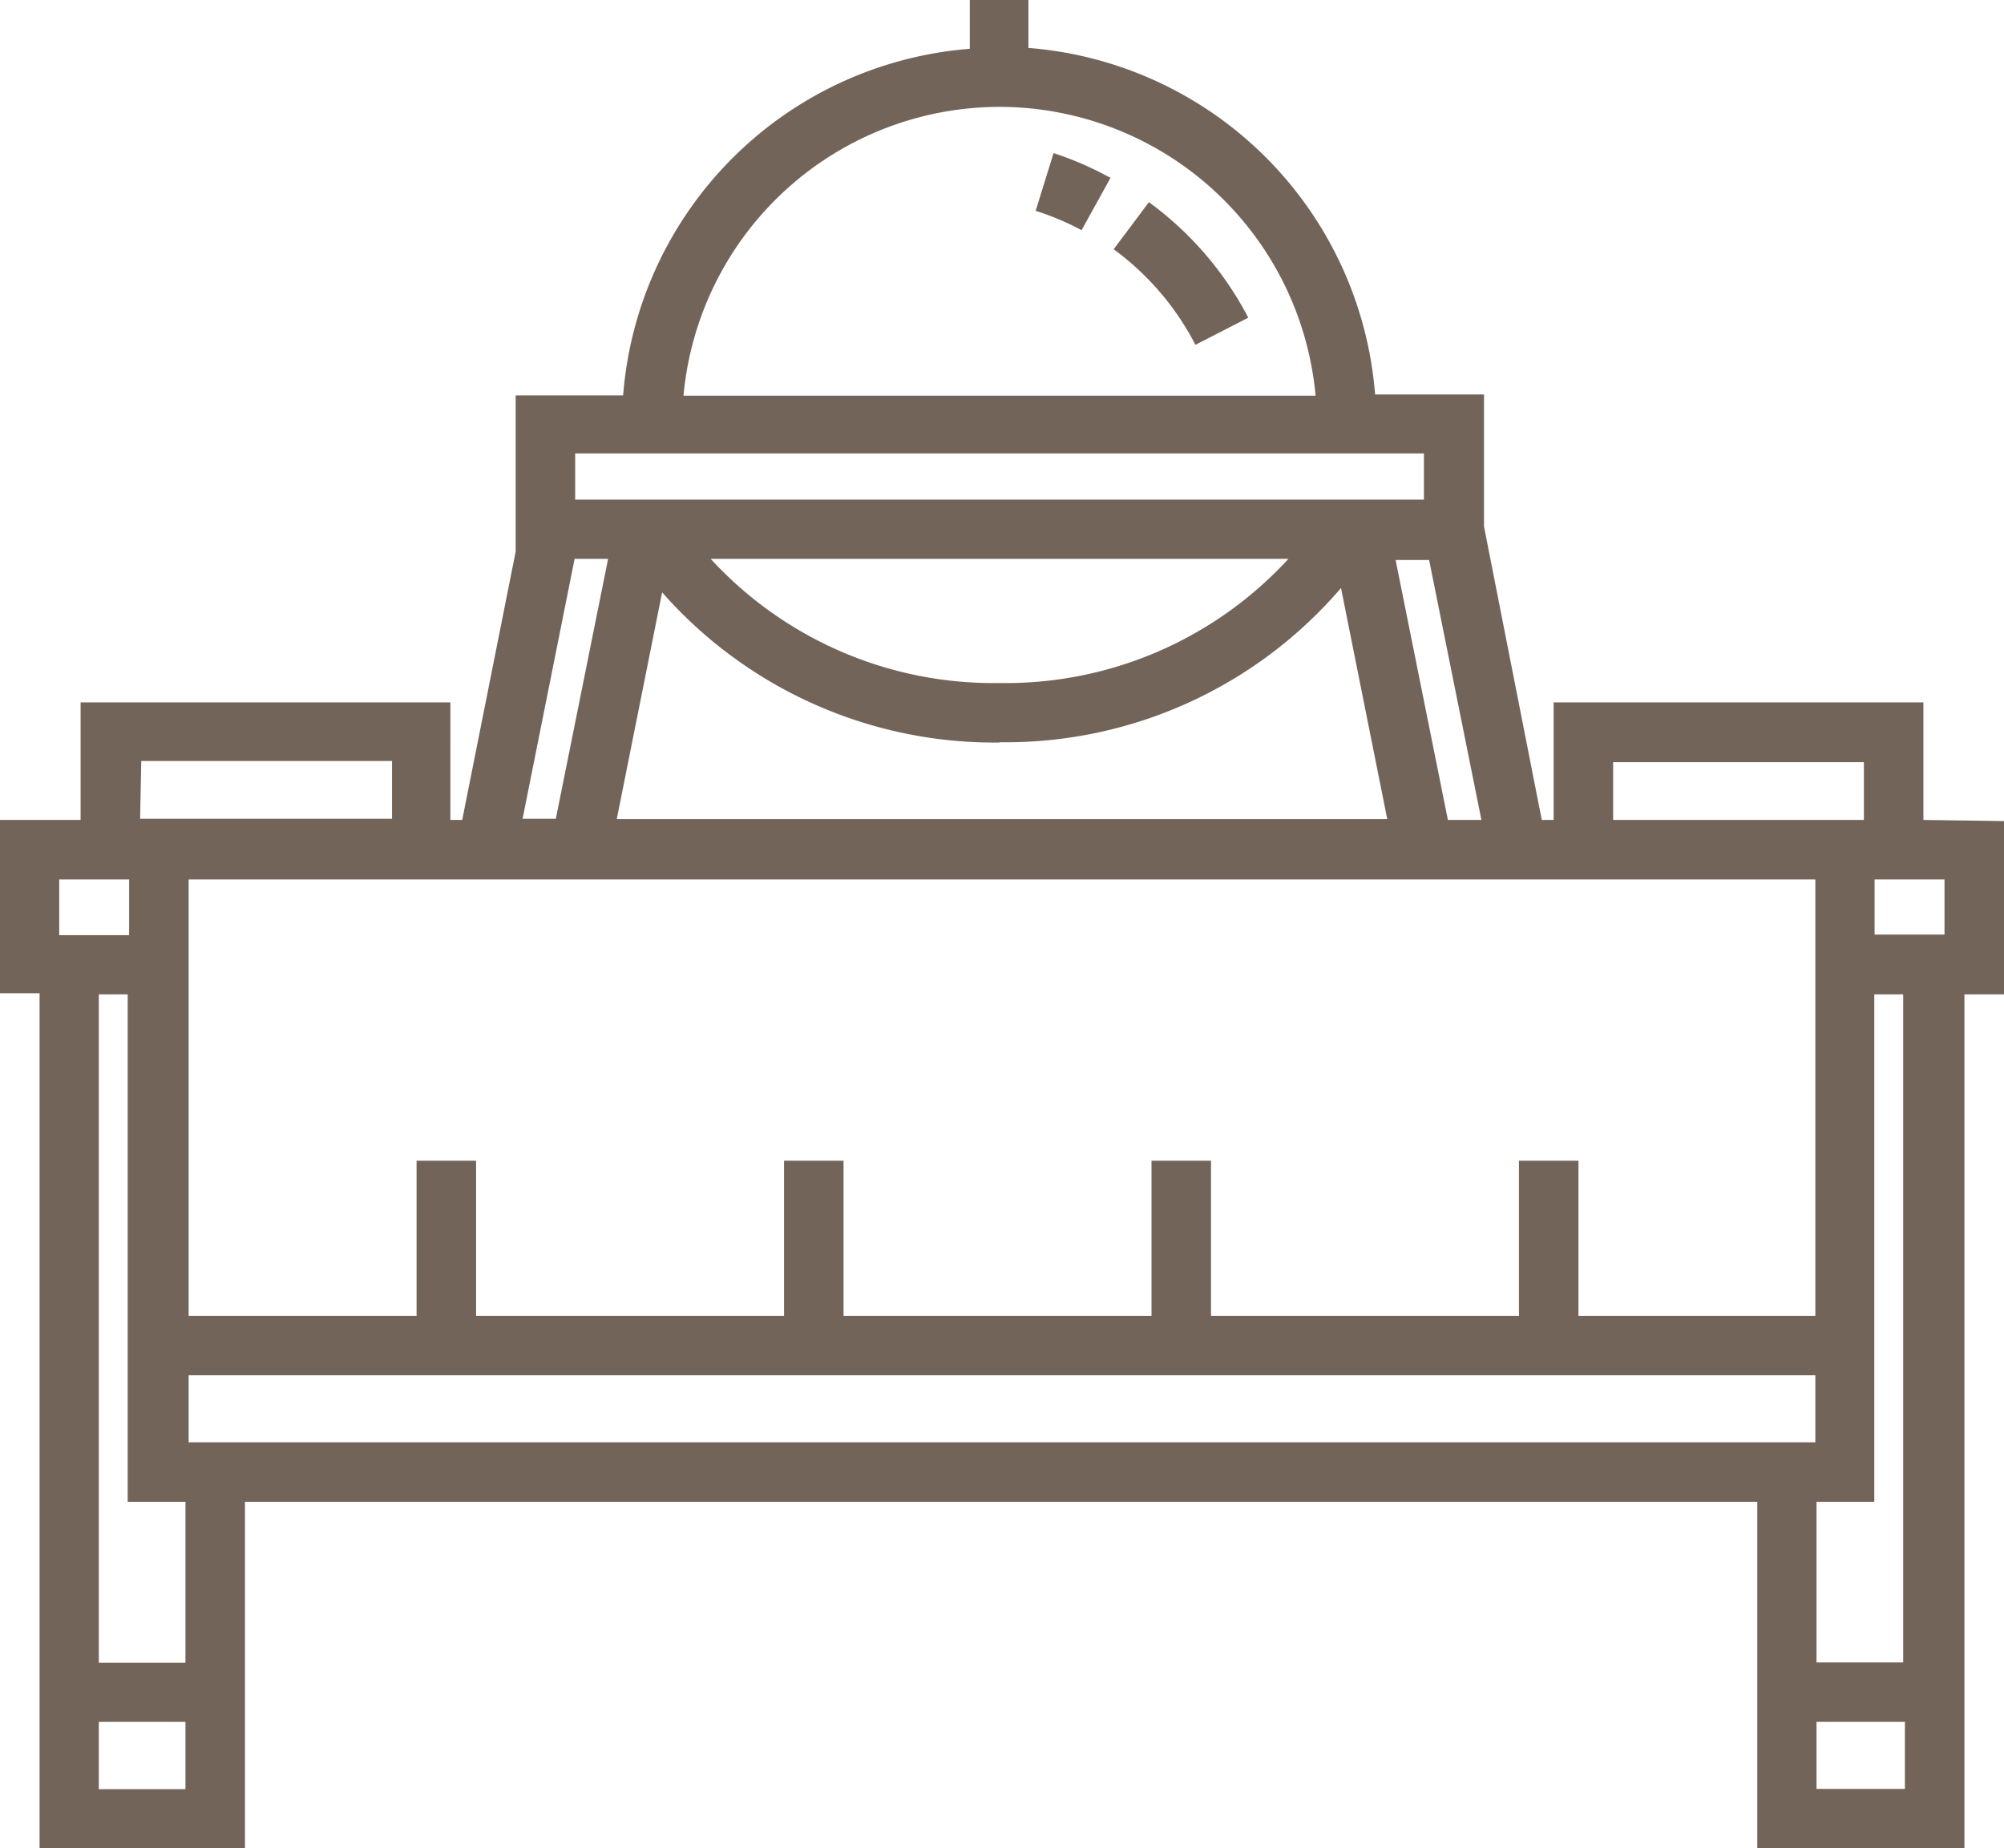<svg xmlns="http://www.w3.org/2000/svg" viewBox="0 0 69.37 64"><defs><style>.cls-1{fill:#736459;}</style></defs><title>Caterer</title><g id="Layer_2" data-name="Layer 2"><g id="Merchant_home"><g id="Services"><g id="Row_2"><g id="Catering"><path class="cls-1" d="M66.58,28.39V24.32H53.78v4.07h-.41l-2-10.16V13.66H47.6a13.06,13.06,0,0,0-12-12V0H33.57V1.69a13.06,13.06,0,0,0-12,12H17.85V19.1L16,28.39h-.41V24.32H2.79v4.07H0v6H1.37V64H8.48V52H60.83V64H68V34.43h1.37v-6Zm-10.74-2h8.68v2H55.84Zm-4.56,2H50.12l-1.81-9h1.16ZM34.6,3.7a11,11,0,0,1,10.94,10H23.66A11,11,0,0,1,34.6,3.7Zm-14.69,12H49.29V17.3H19.91V15.72Zm14.69,10a15.29,15.29,0,0,0,11.82-5.34l1.6,8H21.35l1.57-7.85A15.32,15.32,0,0,0,34.6,25.71Zm-10-6.35h20a13.29,13.29,0,0,1-10,4.3A13.29,13.29,0,0,1,24.61,19.36Zm-4.71,0h1.16l-1.81,9H18.09Zm-15,7h8.68v2H4.85ZM2.05,30.45H4.47v1.93H2.05Zm4.37,31.5h-3V59.62h3Zm0-4.38h-3V34.43h1V52H6.42v5.57Zm56.42-7.63H6.53V47.62H62.84v2.32Zm0-4.38h-8.2V40.19H52.58v5.37H41.92V40.19H39.86v5.37H29.2V40.19H27.14v5.37H16.48V40.19H14.42v5.37H6.53V30.45H62.84V45.56Zm3.1,16.38H62.88V59.62h3.06Zm0-4.38H62.88V52h2V34.43h1V57.57Zm1.37-25.2H64.89V30.45h2.42v1.93Z"/><path class="cls-1" d="M36.47,5.3l-.62,2a9.37,9.37,0,0,1,1.59.67l1-1.81A11.44,11.44,0,0,0,36.47,5.3Z"/><path class="cls-1" d="M39.77,7,38.55,8.63a9.48,9.48,0,0,1,2.83,3.31L43.21,11A11.56,11.56,0,0,0,39.77,7Z"/></g></g></g></g></g></svg>